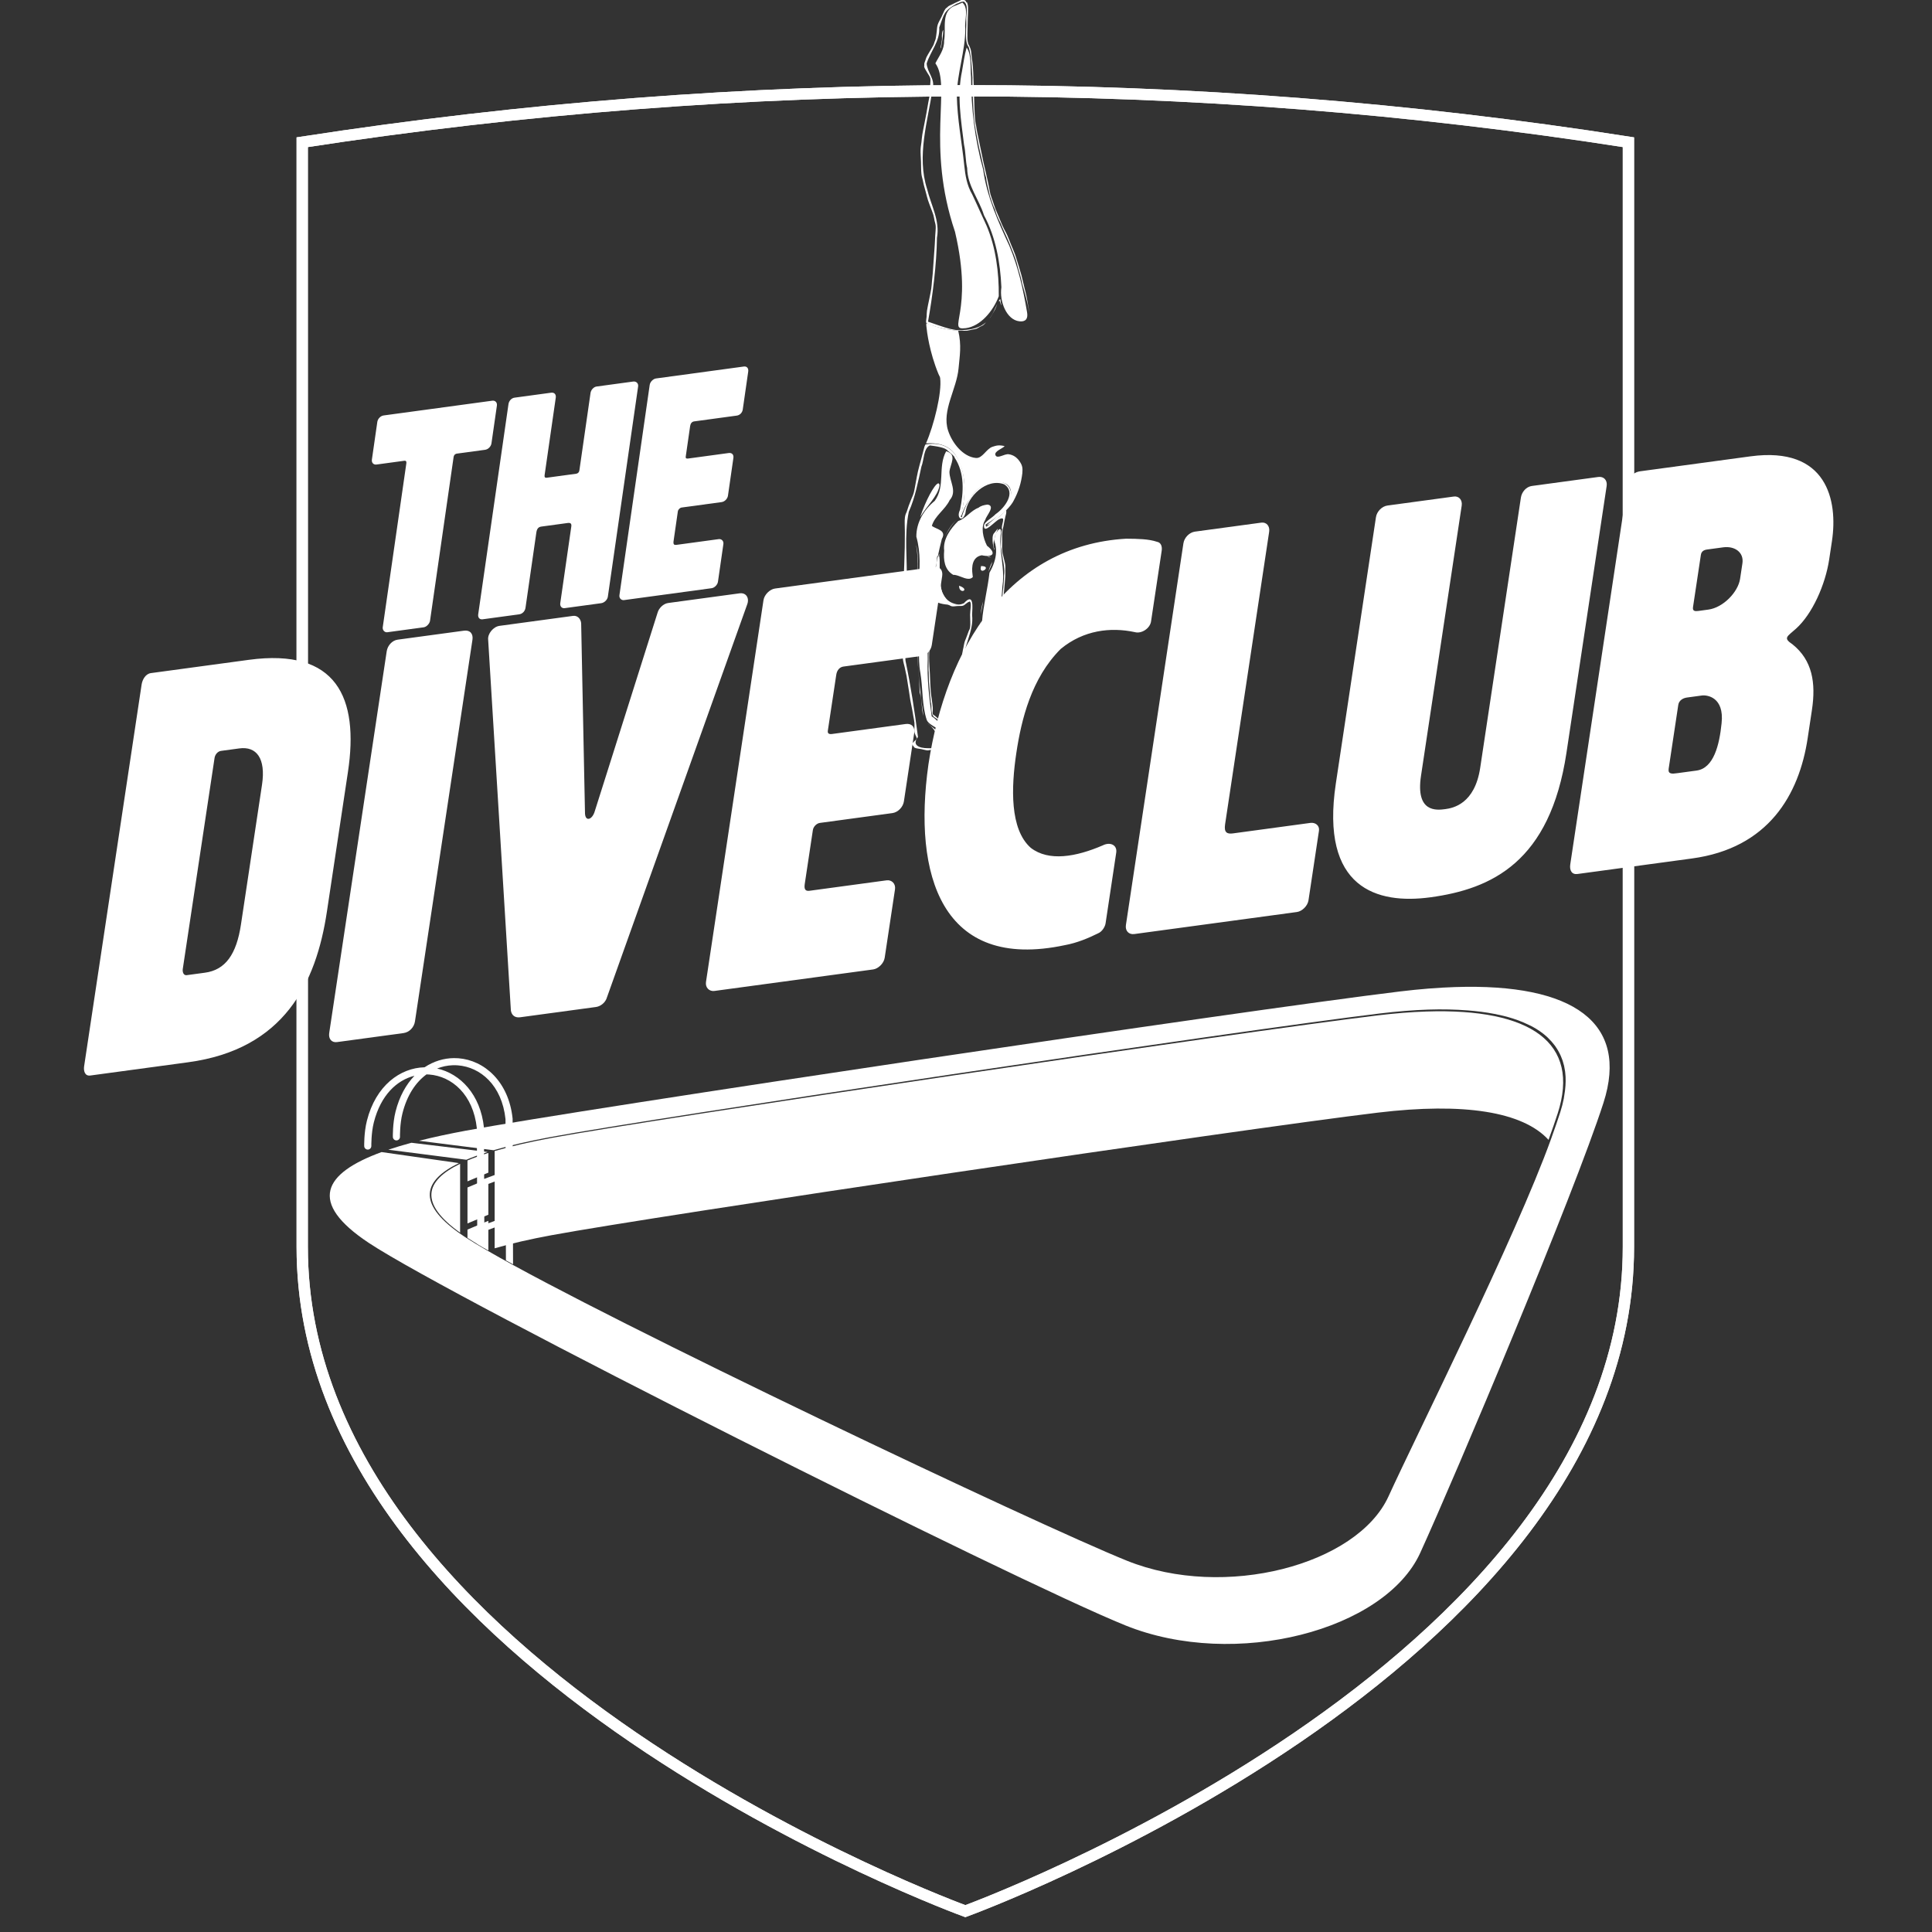 <?xml version="1.0" encoding="UTF-8" standalone="no"?>
<!-- Created with Inkscape (http://www.inkscape.org/) -->

<svg
   width="2048"
   height="2048"
   viewBox="0 0 541.867 541.867"
   version="1.1"
   id="svg1"
   xml:space="preserve"
   sodipodi:docname="icon_theDiveClub_alpha.svg"
   inkscape:version="1.4.2 (f4327f4, 2025-05-13)"
   xmlns:inkscape="http://www.inkscape.org/namespaces/inkscape"
   xmlns:sodipodi="http://sodipodi.sourceforge.net/DTD/sodipodi-0.dtd"
   xmlns="http://www.w3.org/2000/svg"
   xmlns:svg="http://www.w3.org/2000/svg"><rect x="0" y="0" width="541.867" height="541.867" fill="#333333" stroke="none"/><sodipodi:namedview
     id="namedview1"
     pagecolor="#ffffff"
     bordercolor="#000000"
     borderopacity="0.25"
     inkscape:showpageshadow="2"
     inkscape:pageopacity="0.0"
     inkscape:pagecheckerboard="true"
     inkscape:deskcolor="#d1d1d1"
     inkscape:document-units="px"
     inkscape:zoom="0.36756309"
     inkscape:cx="315.59208"
     inkscape:cy="1318.1411"
     inkscape:window-width="2560"
     inkscape:window-height="1369"
     inkscape:window-x="1912"
     inkscape:window-y="-8"
     inkscape:window-maximized="1"
     inkscape:current-layer="layer1" /><defs
     id="defs1"><rect
       x="117.35"
       y="2293.134"
       width="1800.649"
       height="596.369"
       id="rect3" /></defs><g
     inkscape:label="layer_Main"
     inkscape:groupmode="layer"
     id="layer1"><g
       id="g9"
       inkscape:label="Badge"
       style="display:inline;fill:none;fill-opacity:1;stroke-width:3.175;stroke-dasharray:none;stroke:#ffffff;stroke-opacity:1"><path
         id="path4"
         style="opacity:1;fill:none;fill-opacity:1;stroke:#ffffff;stroke-width:2.896;stroke-dasharray:none;stroke-opacity:1;paint-order:normal"
         d="m 285.521,49 c 114.05,-17.553 227.176,-17.553 339.378,0 V 331.736 c 0,108.225 -169.689,169.944 -169.689,169.944 0,0 -169.689,-61.719 -169.689,-169.944 z"
         sodipodi:nodetypes="ccscsc"
         inkscape:label="Badge"
         transform="matrix(1.096,0,0,1.096,-228.167,-13.819)" /><path
         id="path28"
         style="opacity:0.901;fill:none;fill-opacity:1;stroke:#ffffff;stroke-width:2.896;stroke-dasharray:none;stroke-opacity:1"
         d="m 285.521,49 c 114.05,-17.553 227.176,-17.553 339.378,0 V 331.736 c 0,108.225 -169.689,169.944 -169.689,169.944 0,0 -169.689,-61.719 -169.689,-169.944 z"
         sodipodi:nodetypes="ccscsc"
         inkscape:label="Badge_Outline"
         transform="matrix(1.096,0,0,1.096,-228.167,-13.819)" /></g><g
       id="g10"
       inkscape:label="Text"
       style="display:inline;fill:#ffffff;fill-opacity:1"><path
         style="font-size:143.854px;line-height:0.8;font-family:'Rushford Clean';-inkscape-font-specification:'Rushford Clean';letter-spacing:0px;fill:#ffffff;fill-opacity:1;stroke-width:8.929;stroke-opacity:0.4"
         d="m 256.351,284.442 c 24.494,-3.319 32.714,-20.141 35.484,-38.531 l 5.385,-35.749 c 2.858,-18.978 -2.846,-31.751 -25.357,-28.701 l -25.06,3.396 c -1.416,0.192 -2.204,1.74 -2.381,2.917 l -14.713,97.684 c -0.177,1.177 0.167,2.571 1.583,2.379 z m 13.494,-35.263 c -1.152,7.65 -3.972,11.635 -9.21,12.345 l -4.672,0.633 c -0.85,0.115 -1.119,-0.857 -1.008,-1.593 l 8.132,-53.991 c 0.133,-0.883 0.81,-1.695 1.66,-1.81 l 4.672,-0.633 c 4.389,-0.595 6.83,2.533 5.811,9.3 z m 22.583,27.78 c -0.222,1.471 0.592,2.514 2.008,2.322 l 16.99,-2.302 c 1.557,-0.211 2.726,-1.522 2.947,-2.993 l 14.713,-97.684 c 0.222,-1.471 -0.592,-2.514 -2.15,-2.303 l -16.99,2.302 c -1.416,0.192 -2.584,1.503 -2.806,2.974 z m 46.492,-5.724 c 0.225,1.266 1.106,1.868 2.38,1.695 l 19.397,-2.629 c 1.133,-0.153 2.235,-1.023 2.673,-2.092 l 35.995,-100.857 c 0.668,-1.676 -0.22,-3.141 -1.919,-2.91 l -18.264,2.475 c -1.274,0.173 -2.42,1.337 -2.739,2.533 l -13.239,41.857 -2.909,9.185 c -0.713,1.97 -2.292,2.328 -2.407,0.326 l -0.184,-8.91 -0.8,-39.811 c -0.106,-1.139 -0.942,-2.034 -2.075,-1.881 l -18.83,2.552 c -1.557,0.211 -3.075,2.002 -2.894,3.563 z m 49.926,-7.342 c -0.222,1.471 0.875,2.475 2.15,2.303 l 40.634,-5.506 c 1.274,-0.173 2.726,-1.522 2.947,-2.993 l 2.637,-17.507 c 0.222,-1.471 -0.875,-2.475 -2.15,-2.303 l -19.68,2.667 c -0.85,0.115 -1.513,-0.083 -1.269,-1.701 l 2.083,-13.829 c 0.133,-0.883 0.952,-1.714 1.801,-1.829 l 18.547,-2.513 c 1.416,-0.192 2.726,-1.522 2.947,-2.993 l 2.637,-17.507 c 0.244,-1.618 -0.734,-2.495 -2.15,-2.303 l -18.83,2.552 c -0.849,0.115 -1.23,-0.122 -1.119,-0.857 l 2.149,-14.27 c 0.177,-1.177 0.854,-1.989 1.845,-2.124 l 19.821,-2.686 c 1.416,-0.192 2.562,-1.356 2.784,-2.827 l 2.659,-17.654 c 0.222,-1.471 -0.592,-2.514 -2.008,-2.322 l -40.776,5.526 c -1.274,0.173 -2.726,1.522 -2.947,2.993 z m 56.91,-55.557 c -3.949,28.061 3.269,52.879 34.936,46.137 3.137,-0.569 6.102,-1.836 8.5,-3.025 1.035,-0.429 1.779,-1.682 1.912,-2.565 l 2.725,-18.095 c 0.288,-1.913 -1.517,-2.821 -3.468,-1.836 -6.823,2.942 -13.805,4.177 -18.401,0.62 -5.388,-4.746 -5.022,-15.46 -3.693,-24.287 1.285,-8.533 3.85,-19.112 11.359,-26.615 5.859,-4.829 12.774,-5.622 18.955,-4.298 1.73,0.486 3.889,-0.959 4.155,-2.725 l 2.725,-18.095 c 0.177,-1.177 -0.234,-2.13 -1.181,-2.29 -2.11,-0.723 -4.875,-0.78 -7.924,-0.8 -29.944,1.752 -46.059,27.714 -50.602,57.873 z m 50.55,40.995 c -0.222,1.471 0.734,2.495 2.15,2.303 l 41.625,-5.641 c 1.274,-0.173 2.726,-1.522 2.947,-2.993 l 2.681,-17.801 c 0.199,-1.324 -0.92,-2.181 -2.194,-2.008 l -19.821,2.686 c -1.557,0.211 -2.318,-0.262 -2.008,-2.322 l 11.279,-74.882 c 0.222,-1.471 -0.734,-2.495 -2.008,-2.322 l -16.99,2.302 c -1.416,0.192 -2.726,1.522 -2.947,2.993 z m 53.724,-36.247 c -4.055,26.922 10.588,30.99 24.18,29.149 15.716,-2.13 30.627,-9.05 34.837,-37.002 l 10.282,-68.261 c 0.222,-1.471 -0.734,-2.495 -2.15,-2.303 l -16.99,2.302 c -1.416,0.192 -2.584,1.503 -2.806,2.974 l -10.414,69.144 c -1.396,9.268 -6.962,10.311 -8.944,10.579 -2.265,0.307 -7.623,0.889 -6.205,-8.526 l 10.414,-69.144 c 0.222,-1.471 -0.734,-2.495 -2.008,-2.322 l -16.99,2.302 c -1.416,0.192 -2.726,1.522 -2.947,2.993 z m 91.14,19.21 c 19.538,-2.648 27.413,-16.253 29.606,-30.817 l 1.086,-7.209 c 1.041,-6.914 0.109,-12.697 -4.964,-16.765 -2.521,-1.676 -1.367,-1.976 0.881,-4.01 4.169,-3.735 7.52,-11.251 8.495,-17.724 l 0.709,-4.708 c 1.551,-10.298 -1.188,-24.338 -20.868,-21.671 l -28.175,3.818 c -2.124,0.288 -3.075,2.002 -3.23,3.032 l -14.691,97.537 c -0.244,1.618 0.428,2.68 1.844,2.488 z m 7.57,-34.604 c -0.559,5.552 -2.012,11.513 -6.401,12.108 l -4.814,0.652 c -1.416,0.192 -2.548,0.345 -2.327,-1.126 l 2.46,-16.33 c 0.177,-1.177 1.235,-1.753 2.226,-1.887 l 3.823,-0.518 c 1.274,-0.173 5.769,0.371 5.033,7.1 z m 4.734,-36.958 c -0.51,3.384 -4.298,7.356 -8.121,7.874 l -2.548,0.345 c -0.849,0.115 -1.535,0.064 -1.38,-0.966 l 2.016,-13.387 c 0.133,-0.883 0.744,-1.254 1.593,-1.369 l 4.106,-0.556 c 2.973,-0.403 5.353,1.292 4.932,4.087 z"
         id="text1"
         inkscape:label="txt_theDiveClub"
         aria-label="DiveClub"
         transform="matrix(1.096,0,0,1.096,-228.167,-13.819)" /><path
         style="font-size:79.301px;line-height:0.8;font-family:'Rushford Clean';-inkscape-font-specification:'Rushford Clean';letter-spacing:0px;fill:#ffffff;fill-opacity:1;stroke-width:4.922;stroke-opacity:0.4"
         d="m 306.124,173.13 c -0.093,0.648 0.414,1.374 1.195,1.268 l 9.289,-1.261 c 0.781,-0.106 1.522,-1.001 1.615,-1.649 l 6.032,-41.888 c 0.093,-0.648 0.507,-0.863 0.819,-0.906 l 7.259,-0.986 c 0.781,-0.106 1.498,-0.839 1.615,-1.649 l 1.388,-9.641 c 0.117,-0.81 -0.414,-1.374 -1.195,-1.268 l -27.788,3.774 c -0.781,0.106 -1.498,0.839 -1.615,1.649 l -1.388,9.641 c -0.117,0.81 0.414,1.374 1.195,1.268 l 7.103,-0.965 c 0.39,-0.053 0.589,0.158 0.519,0.644 z m 24.432,-3.318 c -0.117,0.81 0.336,1.384 1.117,1.278 l 9.367,-1.272 c 0.859,-0.117 1.498,-0.839 1.615,-1.649 l 2.777,-19.283 c 0.152,-1.053 0.589,-1.43 1.291,-1.526 l 6.713,-0.912 c 0.781,-0.106 1.046,0.176 0.941,0.905 l -2.823,19.607 c -0.117,0.81 0.414,1.374 1.117,1.278 l 9.367,-1.272 c 0.781,-0.106 1.576,-0.85 1.693,-1.66 l 7.747,-53.798 c 0.117,-0.81 -0.493,-1.363 -1.273,-1.257 l -9.367,1.272 c -0.703,0.095 -1.42,0.828 -1.537,1.639 l -2.858,19.85 c -0.07,0.486 -0.417,0.772 -0.808,0.825 l -7.571,1.028 c -0.39,0.053 -0.589,-0.158 -0.519,-0.644 l 2.858,-19.85 c 0.117,-0.81 -0.336,-1.384 -1.195,-1.268 l -9.367,1.272 c -0.781,0.106 -1.42,0.828 -1.537,1.639 z m 36.14,-4.908 c -0.117,0.81 0.492,1.363 1.195,1.268 l 22.402,-3.042 c 0.703,-0.095 1.498,-0.839 1.615,-1.649 l 1.388,-9.641 c 0.117,-0.81 -0.492,-1.363 -1.195,-1.268 l -10.85,1.473 c -0.468,0.064 -0.835,-0.045 -0.707,-0.937 l 1.097,-7.616 c 0.07,-0.486 0.519,-0.944 0.987,-1.008 l 10.225,-1.389 c 0.781,-0.106 1.498,-0.839 1.615,-1.649 l 1.388,-9.641 c 0.128,-0.891 -0.414,-1.374 -1.195,-1.268 l -10.381,1.41 c -0.468,0.064 -0.679,-0.067 -0.621,-0.472 l 1.132,-7.859 c 0.093,-0.648 0.464,-1.096 1.01,-1.17 l 10.928,-1.484 c 0.781,-0.106 1.409,-0.747 1.525,-1.558 l 1.4,-9.722 c 0.117,-0.81 -0.336,-1.384 -1.117,-1.278 l -22.48,3.053 c -0.703,0.095 -1.498,0.839 -1.615,1.649 z"
         id="text2"
         inkscape:label="txt_The"
         aria-label="the"
         transform="matrix(1.096,0,0,1.096,-228.167,-13.819)" /></g><g
       id="g26"
       inkscape:label="Icon"
       transform="matrix(0.944,0,0,0.944,-539.978,403.254)"
       style="display:inline"><g
         id="g8"
         transform="matrix(1.138,0,0,1.138,1148.521,-555.308)"
         style="display:inline"
         inkscape:label="Pool"><path
           id="path3"
           style="display:inline;fill:#ffffff;fill-opacity:1;stroke:none;stroke-width:0.49;stroke-linecap:square;stroke-linejoin:miter;stroke-dasharray:none;stroke-opacity:1;paint-order:normal"
           inkscape:label="Pool_Wall"
           d="m -134.234,376.679 c -3.918,0.129 -8.135,0.464 -12.637,1.005 -36.019,4.33 -188.463,26.946 -215.81,32.013 -5.498,1.019 -10.482,2.147 -14.776,3.404 v 25.396 c 4.294,-1.258 9.278,-2.386 14.776,-3.405 27.348,-5.067 179.791,-27.683 215.81,-32.013 22.494,-2.704 37.852,-0.24 44.561,7.108 0.954,-2.632 1.761,-4.959 2.392,-6.91 5.939,-18.376 -6.886,-27.504 -34.315,-26.599 z m -244.868,36.921 c -1.989,0.625 -3.812,1.281 -5.448,1.97 v 5.445 l 5.448,-2.274 z m -7.372,2.837 c -9.239,4.476 -10.747,10.303 0,17.986 z m 7.372,3.893 -5.448,2.288 v 9.388 l 5.448,-2.275 z m 0,10.99 -5.448,2.288 v 2.172 c 1.376,0.892 3.092,1.944 5.347,3.247 0.034,-0.011 0.068,-0.021 0.102,-0.032 z m -6.14,4.016 c 0.07,0.047 0.113,0.09 0.184,0.137 0.043,0.028 0.133,0.079 0.177,0.107 z"
           sodipodi:nodetypes="sssccsscssccccccccccccccccccccscc" /><path
           id="path6"
           style="display:inline;fill:#ffffff;fill-opacity:1;stroke-width:1.851"
           inkscape:label="Pool_Edge"
           d="M -126.762 370.296 C -131.192 370.443 -135.959 370.823 -141.05 371.437 C -181.771 376.355 -354.118 402.043 -385.037 407.798 C -389.396 408.61 -393.469 409.482 -397.188 410.424 L -377.737 412.892 C -373.428 411.625 -368.428 410.488 -362.91 409.461 C -335.47 404.353 -182.507 381.554 -146.366 377.19 C -141.848 376.644 -137.617 376.307 -133.685 376.176 C -129.979 376.053 -126.589 376.147 -123.424 376.389 C -120.953 376.578 -118.654 376.879 -116.524 377.289 C -115.447 377.496 -114.4 377.721 -113.412 377.984 C -113.326 378.006 -113.234 378.026 -113.149 378.049 C -111.062 378.62 -109.192 379.324 -107.519 380.146 C -107.197 380.305 -106.85 380.448 -106.544 380.615 C -105.123 381.392 -103.86 382.263 -102.78 383.238 C -102.664 383.343 -102.559 383.453 -102.448 383.56 C -101.803 384.175 -101.225 384.829 -100.714 385.519 C -100.649 385.608 -100.583 385.696 -100.52 385.785 C -100.337 386.043 -100.165 386.307 -100.002 386.575 C -99.922 386.704 -99.843 386.832 -99.769 386.964 C -99.629 387.21 -99.5 387.462 -99.375 387.716 C -99.308 387.853 -99.24 387.99 -99.175 388.13 C -99.165 388.153 -99.152 388.175 -99.142 388.198 C -99.018 388.478 -98.908 388.765 -98.802 389.054 C -98.746 389.203 -98.684 389.349 -98.634 389.501 C -98.494 389.92 -98.372 390.348 -98.269 390.785 C -98.257 390.834 -98.246 390.883 -98.235 390.931 C -98.136 391.372 -98.055 391.823 -97.991 392.282 C -97.973 392.415 -97.962 392.552 -97.949 392.687 C -97.946 392.72 -97.943 392.754 -97.939 392.787 C -97.907 393.085 -97.879 393.386 -97.861 393.692 C -97.819 394.444 -97.84 395.228 -97.888 396.027 C -97.943 396.944 -98.069 397.897 -98.245 398.876 C -98.268 399.044 -98.286 399.21 -98.32 399.385 C -98.552 400.547 -98.852 401.743 -99.253 402.989 C -99.886 404.956 -100.696 407.302 -101.653 409.955 C -110.999 435.864 -136.663 486.996 -144.09 503.265 C -152.278 521.201 -186.949 530.326 -212.388 520.063 C -235.973 510.548 -347.287 457.707 -379.386 439.087 L -379.386 439.087 C -379.42 439.067 -379.454 439.048 -379.488 439.028 L -379.488 439.028 C -381.681 437.755 -383.487 436.662 -384.853 435.777 L -384.854 435.777 C -385.031 435.663 -385.2 435.552 -385.362 435.444 C -385.857 435.115 -386.331 434.79 -386.783 434.468 L -386.783 434.468 C -397.726 426.67 -396.095 420.787 -386.783 416.255 L -406.974 413.375 C -422.154 418.92 -426.315 426.471 -410.334 437.075 C -388.194 451.766 -241.431 525.394 -212.768 536.957 C -184.105 548.521 -145.041 538.24 -135.815 518.031 C -126.59 497.823 -95.639 424.36 -87.966 400.507 C -81.252 379.635 -95.752 369.267 -126.762 370.296 z M -399.183 410.945 C -401.333 411.524 -403.351 412.129 -405.223 412.761 L -384.853 415.381 C -383.211 414.686 -381.383 414.025 -379.386 413.395 L -379.386 413.337 L -399.183 410.945 z " /></g><g
         id="g15"
         transform="matrix(-1,0,0,1,736.555,-516.587)"
         style="stroke:#ffffff;stroke-opacity:1"
         inkscape:label="Stairs"><path
           id="path12"
           style="fill:#ffffff;fill-opacity:1;stroke:none;stroke-linecap:round;stroke-linejoin:round"
           d="m 29.641,403.78 c 3.023,0.022 6.054,0.929 8.761,2.729 7.248,0.17 14.498,5.428 17.134,15.889 0.899,3.567 0.797,7.528 0.797,7.528 -0.013,0.584 -0.496,1.047 -1.08,1.035 -0.585,-0.012 -1.049,-0.495 -1.037,-1.08 0,0 0.064,-3.804 -0.733,-6.965 -2.059,-8.169 -6.874,-12.596 -12.081,-13.89 2.486,2.586 4.483,6.132 5.621,10.647 0.899,3.567 0.797,7.528 0.797,7.528 -0.013,0.584 -0.496,1.047 -1.08,1.035 -0.584,-0.013 -1.047,-0.496 -1.035,-1.08 0,0 0.062,-3.804 -0.734,-6.965 -1.38,-5.478 -4,-9.273 -7.146,-11.569 -0.269,0.005 -0.537,0.018 -0.804,0.038 -6.691,0.512 -13.084,5.893 -14.154,15.977 l -0.127,34.355 -2.117,1.256 c 0,0 0.007,-1.975 0.018,-4.996 l -6.379,-2.403 -0.035,11.033 -2.117,1.166 0.129,-43.218 c 10e-5,-0.036 0.002,-0.072 0.006,-0.107 1.145,-10.923 8.365,-17.305 16.103,-17.897 0.43,-0.033 0.862,-0.048 1.294,-0.044 z m 0.418,2.122 c -0.518,-0.018 -1.036,-0.008 -1.552,0.032 -6.691,0.512 -13.083,5.893 -14.152,15.977 l -0.047,15.372 6.388,2.396 c 0.029,-7.969 0.056,-15.216 0.058,-15.232 1.036,-9.886 7.049,-16.052 13.918,-17.572 -1.5,-0.598 -3.058,-0.917 -4.613,-0.972 z m -15.757,33.302 -0.036,11.72 6.38,2.372 c 0.012,-3.35 0.028,-7.532 0.043,-11.662 z"
           inkscape:label="Stairs"
           sodipodi:nodetypes="scscccccscccccccccccccccssssccccccssccccc" /></g><g
         id="g21"
         transform="matrix(0.791,0,0,0.791,1097.875,-437.763)"
         style="display:inline"
         inkscape:label="Diver"><path
           id="path16"
           style="display:inline;fill:#ffffff;fill-opacity:1;stroke:none;stroke-width:2.117;stroke-linecap:round;stroke-linejoin:bevel"
           inkscape:label="Suit"
           d="M -316.754 134.862 L -316.897 134.925 C -316.897 134.926 -316.897 134.926 -316.897 134.926 C -316.893 135.2 -316.885 135.475 -316.873 135.751 C -316.645 138.147 -315.706 145.569 -312.338 153.797 C -312.042 154.466 -311.827 154.884 -311.741 154.99 C -311.74 155.065 -311.739 155.139 -311.738 155.214 C -311.72 155.253 -311.703 155.293 -311.685 155.333 C -310.95 160.884 -314.053 173.194 -316.994 179.923 C -311.598 179.563 -306.66 180.917 -304.365 187.371 C -302.311 192.031 -301.86 198.554 -303.63 205.789 C -303.709 206.412 -303.795 207.049 -303.89 207.702 C -302.975 204.745 -301.698 202.332 -300.236 200.413 C -297.468 195.885 -293.134 194.123 -289.826 194.415 C -284.006 194.477 -281.52 201.003 -294.309 210.717 C -293.635 210.513 -292.979 210.25 -292.342 209.935 C -289.776 207.855 -285.922 204.511 -284.462 202.136 C -284.356 201.96 -284.261 201.778 -284.159 201.6 C -282.202 198.07 -281.211 194.565 -280.805 191.106 C -280.655 189.209 -280.766 188.245 -281.79 186.738 C -282.808 185.239 -284.131 184.257 -285.925 184.003 C -287.567 183.769 -290.194 185.892 -290.887 184.384 C -291.564 182.913 -288.206 181.87 -287.452 180.949 C -289.571 180.443 -290.583 180.716 -292.033 181.203 C -294.408 182.001 -295.773 185.636 -298.268 185.402 C -303.136 184.947 -307.2 179.748 -308.703 175.095 C -311.134 167.564 -305.454 159.565 -304.758 151.681 C -304.355 147.118 -303.564 143.157 -304.901 137.556 C -309.418 137.243 -312.01 136.591 -316.754 134.862 z "
           transform="translate(7.4485447e-6)" /><path
           id="path18"
           style="display:inline;fill:#ffffff;fill-opacity:1"
           inkscape:label="Body"
           d="M -303.207 13.232 C -303.239 13.23 -303.274 13.23 -303.315 13.232 C -303.638 13.251 -304.162 13.612 -304.585 13.802 C -305.009 13.992 -305.424 14.169 -305.857 14.373 C -306.289 14.577 -306.739 14.808 -307.18 15.026 C -307.621 15.244 -308.182 15.46 -308.503 15.679 C -308.824 15.898 -308.925 16.063 -309.136 16.254 C -309.347 16.446 -309.359 16.282 -309.769 16.83 C -310.179 17.378 -310.714 18.781 -311.186 19.757 C -311.658 20.732 -312.315 21.742 -312.603 22.683 C -312.891 23.625 -312.854 24.436 -312.98 25.313 C -313.105 26.189 -313.2 27.309 -313.357 27.943 C -313.514 28.577 -313.641 28.737 -313.783 29.133 C -313.925 29.53 -313.939 29.74 -314.209 30.324 C -314.479 30.908 -315.071 31.824 -315.502 32.573 C -315.934 33.323 -316.529 34.237 -316.796 34.822 C -317.063 35.406 -317.072 35.615 -317.21 36.012 C -317.347 36.409 -317.568 36.879 -317.623 37.203 C -317.678 37.528 -317.623 37.679 -317.623 37.917 C -317.623 38.155 -317.748 38.136 -317.623 38.63 C -317.498 39.124 -316.881 40.006 -316.51 40.694 C -316.139 41.383 -315.594 41.974 -315.397 42.76 C -315.201 43.545 -315.404 44.435 -315.407 45.273 C -315.41 46.111 -315.318 46.678 -315.417 47.787 C -315.516 48.895 -315.897 50.521 -316.137 51.888 C -316.377 53.255 -316.61 54.644 -316.857 55.989 C -317.104 57.334 -317.364 58.634 -317.617 59.957 C -317.871 61.28 -318.205 62.789 -318.378 63.926 C -318.552 65.063 -318.596 65.822 -318.705 66.77 C -318.813 67.717 -318.981 68.376 -319.03 69.613 C -319.079 70.85 -318.924 72.656 -318.872 74.177 C -318.819 75.699 -318.848 77.651 -318.712 78.743 C -318.576 79.834 -318.426 80.066 -318.283 80.727 C -318.14 81.389 -318.053 81.894 -317.853 82.711 C -317.653 83.529 -317.323 84.652 -317.059 85.622 C -316.794 86.592 -316.565 87.583 -316.264 88.532 C -315.962 89.481 -315.589 90.385 -315.252 91.311 C -314.914 92.237 -314.474 93.268 -314.239 94.088 C -314.005 94.909 -313.943 95.5 -313.795 96.205 C -313.647 96.911 -313.424 97.39 -313.351 98.322 C -313.278 99.253 -313.466 100.615 -313.524 101.762 C -313.582 102.908 -313.608 103.724 -313.697 105.201 C -313.786 106.679 -313.951 108.817 -314.078 110.625 C -314.205 112.433 -314.343 114.66 -314.459 116.049 C -314.576 117.438 -314.649 117.99 -314.743 118.96 C -314.838 119.93 -314.857 120.698 -315.027 121.87 C -315.198 123.041 -315.56 124.604 -315.826 125.971 C -316.092 127.338 -316.488 129.008 -316.624 130.072 C -316.759 131.136 -316.717 131.575 -316.764 132.327 C -316.81 133.079 -317.088 134.168 -316.903 134.582 C -316.719 134.997 -316.66 134.775 -316.539 134.871 C -316.418 134.968 -316.509 134.982 -316.176 135.161 C -315.842 135.34 -315.029 135.531 -314.455 135.715 C -313.882 135.9 -313.335 136.108 -312.736 136.271 C -312.136 136.434 -311.486 136.549 -310.861 136.688 C -310.236 136.828 -309.583 137.001 -308.987 137.106 C -308.391 137.211 -307.856 137.252 -307.29 137.326 C -306.724 137.399 -306.206 137.502 -305.592 137.546 C -304.977 137.59 -304.269 137.564 -303.608 137.574 C -302.946 137.584 -302.257 137.665 -301.623 137.603 C -300.99 137.542 -300.427 137.35 -299.829 137.223 C -299.231 137.096 -298.561 137.037 -298.036 136.843 C -297.511 136.649 -297.143 136.357 -296.697 136.114 C -296.251 135.872 -295.811 135.74 -295.358 135.386 C -295.059 135.152 -294.777 134.813 -294.495 134.474 C -296.586 136.321 -299.835 137.571 -305.5 137.376 C -309.017 136.83 -310.609 136.143 -316.237 134.208 C -314.503 124.557 -312.995 112.571 -312.882 102.728 C -311.688 96.245 -315.114 90.46 -316.592 84.362 C -320.565 71.851 -316.333 59.045 -314.489 46.584 C -313.479 43.042 -316.62 40.479 -316.739 37.203 C -315.312 32.663 -311.675 28.809 -312.022 23.71 C -310.07 18.304 -310.275 17.496 -305.361 14.714 C -304.782 14.71 -304.227 14.02 -302.911 13.984 C -302.868 13.983 -302.842 13.97 -302.797 13.971 C -300.835 15.289 -302.059 18.874 -301.864 21.353 C -301.751 24.682 -302.564 29.077 -300.95 31.074 C -299.966 34.301 -299.881 38.342 -299.558 42.573 C -299.708 45.472 -299.099 56.272 -299.069 56.502 C -298.853 60.279 -297.791 64.789 -297.121 68.524 C -296.613 70.523 -295.85 74.139 -295.529 75.568 C -294.948 77.557 -295.109 78.338 -294.458 79.967 C -294.224 82.185 -293.443 84.697 -293.002 86.977 C -292.257 88.991 -291.992 90.268 -291.074 92.104 C -290.587 93.895 -289.871 95.511 -288.957 97.264 C -288.096 99.522 -287.275 100.994 -286.443 102.951 C -285.933 104.072 -285.013 106.288 -284.534 107.613 C -283.742 109.475 -282.865 111.938 -282.43 113.976 C -281.837 115.949 -281.048 118.556 -280.84 120.058 C -279.823 123.471 -278.899 126.787 -278.202 130.676 C -278.216 130.561 -278.231 130.448 -278.247 130.337 C -278.385 129.336 -278.572 128.484 -278.735 127.558 C -278.898 126.632 -278.989 125.907 -279.223 124.78 C -279.457 123.654 -279.857 122.135 -280.175 120.812 C -280.492 119.489 -280.868 117.811 -281.126 116.843 C -281.384 115.875 -281.489 115.608 -281.67 114.991 C -281.851 114.374 -282.011 113.8 -282.213 113.138 C -282.414 112.477 -282.66 111.728 -282.884 111.022 C -283.107 110.316 -283.211 109.856 -283.555 108.906 C -283.899 107.955 -284.522 106.532 -285.006 105.345 C -285.49 104.159 -286.059 102.663 -286.457 101.786 C -286.855 100.908 -287.036 100.631 -287.325 100.054 C -287.614 99.476 -287.808 99.158 -288.192 98.322 C -288.576 97.485 -289.117 96.117 -289.579 95.015 C -290.041 93.913 -290.588 92.702 -290.965 91.707 C -291.343 90.713 -291.568 89.943 -291.869 89.061 C -292.17 88.179 -292.533 87.295 -292.772 86.416 C -293.011 85.536 -293.129 84.671 -293.308 83.798 C -293.486 82.926 -293.624 82.195 -293.844 81.18 C -294.064 80.166 -294.372 78.869 -294.637 77.713 C -294.901 76.557 -295.096 75.77 -295.43 74.245 C -295.763 72.719 -296.221 70.452 -296.617 68.556 C -297.012 66.66 -297.553 64.215 -297.804 62.868 C -298.054 61.52 -298.062 61.28 -298.191 60.486 C -298.321 59.692 -298.374 60.13 -298.579 58.105 C -298.785 56.081 -298.846 51.579 -298.979 48.316 C -299.113 45.053 -299.204 40.686 -299.379 38.526 C -299.554 36.367 -299.637 36.407 -299.766 35.347 C -299.895 34.288 -299.961 32.961 -300.154 32.169 C -300.347 31.377 -300.548 31.113 -300.745 30.585 C -300.943 30.057 -301.077 30.43 -301.337 29.001 C -301.596 27.572 -301.344 24.32 -301.348 21.979 C -301.352 19.638 -300.984 16.212 -301.359 14.957 C -301.734 13.703 -301.663 14.492 -301.815 14.26 C -301.967 14.028 -302.088 13.702 -302.271 13.563 C -302.454 13.424 -302.619 13.453 -302.792 13.398 C -302.945 13.35 -302.983 13.245 -303.207 13.232 z M -303.313 14.372 C -304.159 14.733 -305.007 15.094 -305.853 15.455 C -311.604 17.357 -309.323 24.155 -310.198 28.674 C -310.063 32.085 -312.221 34.621 -313.468 37.163 C -307.359 45.65 -317.097 67.906 -306.1 100.438 C -298.879 131.192 -309.535 137.575 -302.072 136.644 C -296.521 135.952 -291.738 130.192 -289.661 124.636 C -289.566 115.668 -290.803 106.213 -294.249 98.138 C -296.15 94.119 -297.725 90.41 -299.64 86.409 C -301.646 82.983 -302.239 79.251 -302.642 75.362 C -303.547 66.683 -305.253 58.083 -305.413 49.355 C -305.338 40.82 -302.23 32.666 -302.233 24.174 C -302.642 21.024 -300.782 16.61 -303.313 14.372 z M -310.504 24.612 C -311.034 25.354 -310.985 26.206 -311.027 27.071 C -310.825 28.605 -311.498 30.839 -311.565 31.423 C -311.329 32.184 -310.512 26.41 -310.504 24.612 z M -301.732 31.25 C -302.559 34.155 -302.945 37.157 -303.47 40.126 C -305.43 49.303 -303.818 58.56 -302.707 67.726 C -302.04 70.692 -302.184 73.693 -301.531 76.517 C -301.479 83.079 -297.049 88.256 -295.227 94.209 C -290.765 102.508 -289.093 111.973 -288.68 121.303 C -289.479 126.576 -286.738 133.512 -281.963 134.062 C -280.481 134.233 -278.484 133.997 -279.033 130.679 C -280.456 122.22 -282.343 113.66 -285.686 105.73 C -289.936 96.503 -294.149 87.161 -295.536 77.002 C -298.669 65.701 -300.048 54.04 -300.065 42.323 C -300.434 38.761 -299.758 34.01 -301.732 31.25 z M -289.141 125.747 C -289.224 125.756 -289.368 125.969 -289.65 126.426 C -289.567 126.403 -289.607 126.5 -289.547 126.5 C -289.467 126.5 -289.441 126.407 -289.307 126.5 C -289.172 126.593 -289.132 126.961 -289.044 127.191 C -288.957 127.422 -289.023 127.424 -288.781 127.883 C -288.741 127.96 -288.689 128.047 -288.628 128.143 C -288.677 128.002 -288.718 127.867 -288.749 127.736 C -289.049 126.501 -288.977 125.728 -289.141 125.747 z M -290.24 127.544 C -291.089 129.302 -291.82 131.261 -293.107 132.965 C -292.983 132.827 -292.866 132.687 -292.761 132.544 C -292.399 132.052 -292.178 131.544 -291.887 131.044 C -291.595 130.543 -291.261 130.048 -291.013 129.543 C -290.766 129.037 -290.605 128.529 -290.4 128.021 C -290.344 127.881 -290.291 127.715 -290.24 127.544 z M -314.66 180.08 C -315.449 180.092 -316.287 180.169 -317.174 180.318 C -317.291 180.495 -317.448 180.803 -317.565 181.137 C -317.681 181.471 -318.38 184.224 -318.787 185.767 C -319.194 187.311 -319.675 188.947 -320.009 190.397 C -320.343 191.847 -320.542 193.105 -320.809 194.459 C -321.076 195.813 -321.297 197.443 -321.61 198.521 C -321.923 199.599 -322.237 200.134 -322.551 200.941 C -322.865 201.748 -323.219 202.605 -323.491 203.362 C -323.764 204.118 -323.96 204.773 -324.194 205.479 C -324.429 206.184 -324.682 206.293 -324.897 207.595 C -325.112 208.897 -324.923 211.387 -324.936 213.283 C -324.949 215.18 -324.938 216.921 -324.975 218.972 C -325.012 221.022 -325.105 223.382 -325.169 225.587 C -325.234 227.792 -325.389 230.218 -325.363 232.201 C -325.338 234.184 -325.171 235.717 -325.075 237.475 C -324.978 239.233 -324.754 241.09 -324.785 242.748 C -324.816 244.406 -325.071 245.847 -325.214 247.397 C -325.358 248.946 -325.571 250.541 -325.644 252.045 C -325.718 253.549 -325.66 254.955 -325.668 256.411 C -325.676 257.866 -325.824 259.492 -325.692 260.776 C -325.56 262.061 -325.222 262.981 -324.987 264.084 C -324.752 265.186 -324.467 266.397 -324.282 267.391 C -324.098 268.384 -324.002 269.155 -323.861 270.037 C -323.721 270.919 -323.557 271.932 -323.44 272.682 C -323.324 273.432 -323.253 273.917 -323.16 274.535 C -323.066 275.152 -322.987 275.769 -322.879 276.386 C -322.771 277.004 -322.635 277.622 -322.513 278.239 C -322.391 278.856 -322.276 279.385 -322.146 280.091 C -322.016 280.796 -321.876 281.679 -321.741 282.472 C -321.606 283.266 -321.395 284.163 -321.336 284.853 C -321.278 285.543 -321.336 286.013 -321.336 286.592 C -321.335 287.172 -321.418 287.83 -321.335 288.331 C -321.252 288.832 -321.053 289.158 -320.912 289.571 C -320.772 289.984 -320.407 290.393 -320.49 290.81 C -320.573 291.228 -321.036 291.433 -321.309 291.744 C -321.582 292.055 -322.042 292.448 -322.129 292.677 C -322.215 292.906 -322.129 292.828 -322.129 292.903 C -322.129 292.979 -322.182 292.98 -322.129 293.129 C -322.075 293.278 -321.82 293.503 -321.665 293.689 C -321.511 293.876 -321.653 293.977 -321.203 294.249 C -320.752 294.521 -319.615 294.581 -318.821 294.747 C -318.027 294.913 -316.956 295.226 -316.44 295.244 C -315.924 295.262 -315.998 295.184 -315.779 295.155 C -315.559 295.125 -315.481 295.107 -315.124 295.065 C -314.768 295.024 -314.135 294.97 -313.64 294.923 C -313.144 294.875 -312.646 294.91 -312.154 294.779 C -311.662 294.649 -311.204 294.353 -310.729 294.139 C -310.254 293.926 -309.746 293.631 -309.304 293.5 C -308.861 293.37 -308.51 293.379 -308.113 293.318 C -307.716 293.258 -307.524 293.443 -306.923 293.137 C -306.322 292.83 -305.592 291.787 -304.926 291.112 C -304.261 290.437 -303.468 289.832 -302.93 289.087 C -302.391 288.341 -302.119 287.5 -301.714 286.706 C -301.309 285.912 -300.917 285.29 -300.498 284.324 C -300.08 283.359 -299.676 282.042 -299.264 280.9 C -298.852 279.759 -298.393 278.415 -298.029 277.476 C -297.666 276.536 -297.416 275.995 -297.11 275.255 C -296.803 274.515 -296.493 273.697 -296.191 273.034 C -295.888 272.371 -295.602 271.858 -295.308 271.271 C -295.014 270.683 -294.741 270.24 -294.426 269.508 C -294.111 268.775 -293.787 267.744 -293.467 266.862 C -293.147 265.98 -292.796 265.098 -292.507 264.216 C -292.218 263.334 -291.99 262.452 -291.731 261.571 C -291.473 260.689 -291.173 259.741 -290.956 258.924 C -290.738 258.108 -290.597 257.425 -290.417 256.676 C -290.237 255.926 -290.038 255.198 -289.878 254.426 C -289.718 253.654 -289.6 252.839 -289.461 252.046 C -289.321 251.252 -289.185 250.678 -289.043 249.664 C -288.901 248.65 -288.784 247.195 -288.655 245.96 C -288.526 244.726 -288.425 243.909 -288.268 242.256 C -288.111 240.603 -287.916 238.11 -287.74 236.038 C -287.564 233.965 -287.271 231.205 -287.212 229.82 C -287.153 228.436 -287.211 228.437 -287.211 227.745 C -287.211 227.054 -287.127 226.469 -287.211 225.67 C -287.296 224.87 -287.594 223.879 -287.785 222.983 C -287.977 222.087 -288.251 221.321 -288.36 220.295 C -288.468 219.27 -288.36 218.002 -288.36 216.855 C -288.36 215.709 -288.451 214.367 -288.361 213.416 C -288.271 212.466 -288.074 211.917 -287.931 211.167 C -287.787 210.417 -287.629 209.545 -287.501 208.918 C -287.373 208.292 -287.28 207.91 -287.17 207.406 C -287.06 206.902 -286.857 206.337 -286.841 205.893 C -286.825 205.448 -286.861 205.276 -286.854 205.037 C -287.2 205.022 -288.12 206.263 -288.587 206.657 C -289.055 207.05 -289.398 207.439 -289.989 207.911 C -290.58 208.382 -291.425 208.996 -292.143 209.539 C -292.862 210.082 -293.959 211.081 -294.298 211.167 C -294.637 211.253 -294.364 210.889 -294.64 210.436 C -271.726 196.794 -296.022 183.461 -303.413 207.066 C -303.521 208.263 -303.604 207.417 -303.871 207.56 C -303.909 207.542 -303.944 207.539 -303.975 207.546 C -303.78 207.008 -303.412 205.559 -302.865 202.039 C -301.691 194.485 -302.814 179.905 -314.66 180.08 z M -315.558 180.687 L -315.557 180.687 C -313.388 180.983 -309.609 181.428 -308.801 182.724 C -308.597 182.838 -306.041 184.898 -306.279 185.24 C -302.373 191.016 -302.862 198.397 -304.225 204.917 C -305.747 207.942 -303.266 209.791 -302.19 206.15 C -301.639 199.928 -294.161 192.763 -287.61 195.316 C -283.021 198.267 -287.381 204.15 -290.868 206.516 C -292.05 207.866 -295.258 209.487 -295.219 210.902 C -295.298 214.18 -291.068 209.072 -289.508 208.41 C -286.48 206.953 -289.08 210.733 -288.387 212.235 C -288.893 213.085 -288.801 217.656 -288.896 218.748 C -288.893 218.758 -288.85 219.053 -288.842 219.094 C -288.733 219.632 -288.248 222.44 -288.122 223.664 C -288.121 223.663 -288.121 223.662 -288.12 223.661 C -288.12 223.661 -288.118 223.66 -288.118 223.66 C -288.117 223.659 -288.115 223.659 -288.114 223.66 C -288.006 223.748 -287.306 227.787 -287.666 229.342 C -287.739 231.193 -287.903 234.06 -288.092 235.083 C -288.577 240.806 -289.108 248.112 -289.856 252.106 C -290.604 256.099 -290.994 257.817 -291.692 260.026 C -292.389 262.236 -292.856 263.671 -293.455 265.494 C -294.054 267.317 -294.825 269.065 -295.412 270.434 C -296 271.802 -296.666 273.191 -297.288 274.45 C -297.909 275.71 -298.478 277.267 -299.006 278.718 C -299.534 280.169 -299.976 282.165 -300.599 283.663 C -301.221 285.161 -301.798 285.756 -302.088 286.308 C -302.378 286.861 -302.563 287.55 -303.112 288.558 C -303.661 289.567 -304.115 290.714 -306.525 291.923 C -308.934 293.133 -312.802 294.654 -316.303 294.414 C -319.625 294.416 -322.395 293.25 -320.011 290.2 C -321.24 280.66 -322.707 271.068 -324.685 261.6 C -325.494 252.032 -323.625 242.468 -324.274 232.867 C -323.889 223.792 -325.304 214.545 -323.455 205.609 C -321.052 200.21 -319.992 194.419 -318.725 188.669 C -317.705 186.17 -317.96 181.797 -315.558 180.687 z M -309.422 182.88 C -312.676 188.804 -309.603 195.885 -313.707 201.51 C -317.77 204.839 -320.655 209.594 -320.621 214.966 C -318.932 220.942 -319.292 227.182 -319.903 233.331 C -319.501 238.595 -323.443 244.515 -319.987 249.174 C -319.164 254.604 -320.147 260.451 -319.129 265.994 C -318.132 271.885 -318.566 278.314 -316.692 283.871 C -315.594 286.272 -310.323 287.201 -311.344 289.621 C -311.21 293.376 -308.079 291.972 -305.139 290.002 C -302.199 288.031 -303.044 285.23 -298.537 276.395 C -294.029 267.56 -289.101 248.367 -288.3 233.657 C -287.497 228.757 -288.602 224.02 -288.963 219.21 C -289.079 217.665 -289.122 216.112 -288.995 214.543 C -288.363 210.957 -289.779 211.931 -290.677 213.746 C -289.947 211.887 -289.385 211.062 -291.419 213.641 C -292.789 214.959 -291.341 220.905 -291.261 219.667 C -291.841 218.552 -291.666 217.076 -291.308 215.705 C -291.224 215.041 -290.98 214.356 -290.678 213.746 C -290.905 214.324 -291.121 214.993 -291.308 215.705 C -291.351 216.048 -291.365 216.385 -291.31 216.686 C -290.79 218.061 -290.619 219.454 -290.676 220.835 C -290.786 223.497 -291.792 226.117 -293.146 228.479 C -293.839 234.62 -295.465 240.736 -295.948 246.82 C -296.172 249.567 -294.203 254.003 -296.182 255.639 C -297.397 251.601 -300.697 252.832 -300.425 256.777 C -300.673 263.047 -301.194 269.306 -303.432 275.22 C -305.027 278.361 -305.436 282.348 -307.282 285.22 C -310.075 288.275 -312.462 283.719 -314.851 282.471 C -315.811 275.341 -316.654 268.143 -316.344 260.937 C -316.639 250.467 -315.644 239.153 -313.731 228.362 C -313.728 228.32 -313.699 227.989 -313.697 227.96 C -313.667 227.447 -313.59 227.289 -313.516 227.09 C -313.369 226.297 -313.202 225.52 -313.045 224.734 C -313 224.286 -312.971 224.004 -312.858 222.898 C -312.771 222.05 -312.679 222.22 -312.57 222.397 C -312.095 220.169 -311.593 217.964 -311.043 215.819 C -309.117 212.457 -313.134 212.245 -314.792 210.903 C -313.75 207.165 -309.768 204.794 -308.103 201.246 C -305.172 197.919 -308.171 194.235 -308.191 190.593 C -307.902 187.684 -305.132 184.046 -309.422 182.88 z M -312.57 222.397 C -312.735 223.17 -312.89 223.952 -313.045 224.734 C -313.068 224.957 -313.079 225.195 -313.139 225.648 C -313.251 226.497 -313.393 226.76 -313.516 227.09 C -313.593 227.511 -313.656 227.939 -313.731 228.362 C -313.862 230.294 -315.154 245.263 -315.466 247.018 C -315.697 248.315 -315.782 251.163 -315.829 251.224 L -315.83 251.225 L -315.831 251.226 L -315.831 251.225 C -315.848 251.203 -315.86 250.803 -315.873 249.819 C -316.035 256.381 -316.098 262.955 -315.899 269.512 C -315.669 271.172 -315.521 274.315 -315.213 277.048 C -314.6 278.554 -315.618 281.845 -313.563 282.988 C -312.315 283.717 -312.35 283.979 -311.182 285.051 C -310.58 285.764 -308.798 286.405 -307.659 284.663 C -305.298 277.676 -303.215 270.099 -302.929 262.559 C -303.24 256.191 -298.929 250.701 -299.686 244.356 C -299.537 241.443 -298.928 235.774 -302.773 239.981 C -308.079 242.383 -311.786 236.358 -311.668 231.708 C -312.222 228.623 -311.467 223.166 -312.196 221.986 L -311.933 221.901 C -312.065 221.688 -312.105 221.55 -312.155 221.407 C -312.152 221.573 -312.149 221.745 -312.205 222.028 C -312.349 222.743 -312.467 222.566 -312.57 222.397 z M -312.376 194.942 C -312.413 194.945 -312.453 194.953 -312.495 194.967 C -313.846 195.396 -317.131 201.38 -319.177 207.593 C -316.624 203.295 -312.62 199.831 -311.899 195.739 C -311.941 195.172 -312.111 194.925 -312.376 194.942 z M -293.904 202.908 C -295.142 203.081 -296.271 203.304 -297.281 204.095 C -300.216 205.203 -302.054 208.172 -304.881 209.077 C -307.774 211.933 -310.685 215.916 -310.17 220.164 C -310.459 223.677 -310.111 227.323 -306.776 229.3 C -305.072 229.218 -302.921 230.715 -301.165 230.79 C -300.511 230.819 -299.907 230.664 -299.407 230.136 C -299.465 229.849 -299.47 229.525 -299.513 229.222 C -299.944 226.187 -299.588 222.578 -296.05 221.95 C -291.824 222.854 -290.395 221.233 -294.087 218.364 C -295.58 215.386 -296.54 211.35 -294.688 208.562 C -294.537 207.339 -290.671 203.342 -293.904 202.908 z M -305.306 208.523 C -307.508 210.306 -308.756 212.636 -309.989 215.13 C -308.747 212.802 -307.262 210.147 -305.306 208.523 z M -320.781 218.066 C -320.704 218.549 -320.605 219.013 -320.449 219.418 C -319.579 227.245 -320.558 235.3 -322.059 243.02 C -322.509 244.416 -322.295 245.633 -321.91 246.814 C -322.104 246.149 -322.204 245.461 -322.082 244.717 C -320.876 236.414 -319.314 227.852 -320.354 219.445 C -320.536 218.97 -320.652 218.52 -320.781 218.066 z M -294.027 222.281 C -293.738 222.519 -293.173 222.584 -292.686 222.742 C -292.64 222.757 -292.607 222.783 -292.563 222.799 C -292.597 222.773 -292.619 222.741 -292.657 222.716 C -292.976 222.506 -293.388 222.34 -294.027 222.281 z M -292.076 224.38 C -292.734 225.576 -293.196 226.855 -293.565 228.173 C -293.103 226.996 -292.289 225.573 -292.076 224.38 z M -296.309 225.984 C -296.342 226.086 -296.322 226.125 -296.346 226.216 C -297.279 229.783 -291.933 226.085 -296.123 226.005 C -296.201 226.004 -296.225 225.983 -296.309 225.984 z M -304.567 233.392 C -304.643 236.9 -300.052 234.927 -304.567 233.392 z M -313.313 238.981 C -313.037 238.974 -312.604 239.333 -312.257 239.491 C -311.888 239.658 -311.46 239.925 -311.149 239.994 C -310.837 240.063 -310.686 239.998 -310.455 240 C -310.223 240.002 -310.1 239.934 -309.761 240.007 C -309.422 240.08 -308.915 240.38 -308.493 240.567 C -308.07 240.754 -307.791 241.025 -307.225 241.128 C -306.66 241.23 -305.853 241.048 -305.166 241.009 C -304.48 240.969 -303.635 241.065 -303.107 240.89 C -302.578 240.714 -302.396 240.419 -302.04 240.183 C -301.685 239.948 -301.221 239.552 -300.973 239.478 C -300.726 239.403 -300.793 239.478 -300.703 239.478 C -300.613 239.478 -301.026 238.884 -300.432 239.478 C -299.838 240.071 -300.432 242.657 -300.432 244.246 C -300.432 245.836 -300.251 247.991 -300.432 249.016 C -300.614 250.04 -300.77 249.937 -300.939 250.398 C -301.108 250.859 -301.272 251.313 -301.446 251.78 C -301.621 252.248 -301.807 252.729 -301.987 253.203 C -302.167 253.677 -302.362 254.052 -302.528 254.625 C -302.693 255.198 -302.799 255.97 -302.934 256.643 C -303.07 257.315 -303.156 257.422 -303.34 258.659 C -303.525 259.897 -303.695 262.276 -303.871 264.084 C -304.048 265.892 -304.217 268.32 -304.402 269.508 C -304.587 270.695 -304.648 270.654 -304.772 271.227 C -304.895 271.8 -305.01 272.351 -305.142 272.947 C -305.273 273.542 -305.42 274.182 -305.559 274.799 C -305.698 275.417 -305.815 276.033 -305.977 276.651 C -306.139 277.269 -306.346 277.886 -306.531 278.504 C -306.715 279.121 -306.936 279.764 -307.085 280.355 C -307.235 280.946 -307.32 281.481 -307.437 282.044 C -307.555 282.607 -307.613 283.339 -307.79 283.732 C -307.967 284.126 -308.133 284.194 -308.304 284.425 C -308.476 284.656 -308.596 284.988 -308.82 285.118 C -309.043 285.247 -309.273 285.172 -309.501 285.2 C -309.729 285.227 -309.77 285.411 -310.187 285.281 C -310.603 285.152 -311.151 284.433 -311.634 284.008 C -312.116 283.584 -312.724 283.043 -313.081 282.736 C -313.439 282.43 -313.541 282.353 -313.77 282.161 C -314 281.969 -314.306 281.914 -314.459 281.585 C -314.613 281.257 -314.459 280.735 -314.459 280.309 C -314.459 279.883 -314.414 279.758 -314.459 279.032 C -314.505 278.306 -314.714 276.991 -314.842 275.97 C -314.969 274.95 -315.088 274.473 -315.223 272.909 C -315.358 271.344 -315.427 268.688 -315.529 266.578 C -315.63 264.467 -315.834 262.296 -315.833 260.246 C -315.832 258.197 -315.637 256.278 -315.539 254.293 C -315.441 252.309 -315.416 250.056 -315.245 248.34 C -315.073 246.625 -314.808 245.452 -314.59 244.008 C -314.372 242.564 -314.265 240.41 -313.936 239.676 C -313.787 239.343 -313.734 239.264 -313.712 239.268 C -313.711 239.268 -313.71 239.268 -313.709 239.268 C -313.709 239.269 -313.708 239.269 -313.707 239.269 C -313.694 239.281 -313.695 239.333 -313.682 239.346 L -313.681 239.347 C -313.681 239.347 -313.679 239.348 -313.679 239.348 C -313.679 239.348 -313.677 239.349 -313.677 239.349 C -313.671 239.349 -313.662 239.345 -313.651 239.331 C -313.556 239.217 -313.636 239.05 -313.366 238.988 C -313.349 238.984 -313.331 238.981 -313.313 238.981 z M -295.506 239.264 C -296.056 240.835 -296.306 242.441 -296.443 244.059 C -296.105 242.478 -295.808 240.869 -295.506 239.264 z M -296.538 245.672 C -296.601 248.579 -296.275 251.52 -295.922 254.427 C -295.908 252.505 -296.547 248.675 -296.538 245.672 z M -321.601 247.708 C -321.148 248.86 -320.602 250.002 -320.325 251.252 C -320.741 258.695 -319.552 266.065 -319.376 273.477 C -318.403 276.198 -318.815 279.535 -317.971 282.284 C -319.296 272.757 -320.332 263.174 -320.232 253.529 C -319.591 251.283 -320.836 249.55 -321.601 247.708 z M -316.101 261.524 L -316.106 261.82 C -316.232 267.524 -316.04 266.728 -316.101 261.524 z M -316.455 284.902 C -316.277 285.088 -316.135 285.291 -315.922 285.461 C -312.595 287.812 -309.917 296.482 -311.919 289.116 C -312.877 287.541 -314.953 286.433 -316.455 284.902 z "
           transform="translate(7.4485447e-6)" /><path
           style="fill:#ffffff;fill-opacity:1;stroke:none;stroke-width:2.117;stroke-linecap:round;stroke-linejoin:bevel"
           d="m -312.112,221.616 c 0,0 -2.38,10.821 -2.062,16.913 1.995,2.904 11.571,1.911 11.571,1.911 0,0 -5.564,0.903 -7.902,-3.729 -1.6,-1.974 -1.606,-15.095 -1.606,-15.095 z"
           id="path21"
           sodipodi:nodetypes="ccccc"
           inkscape:label="Cap" /></g></g></g></svg>
